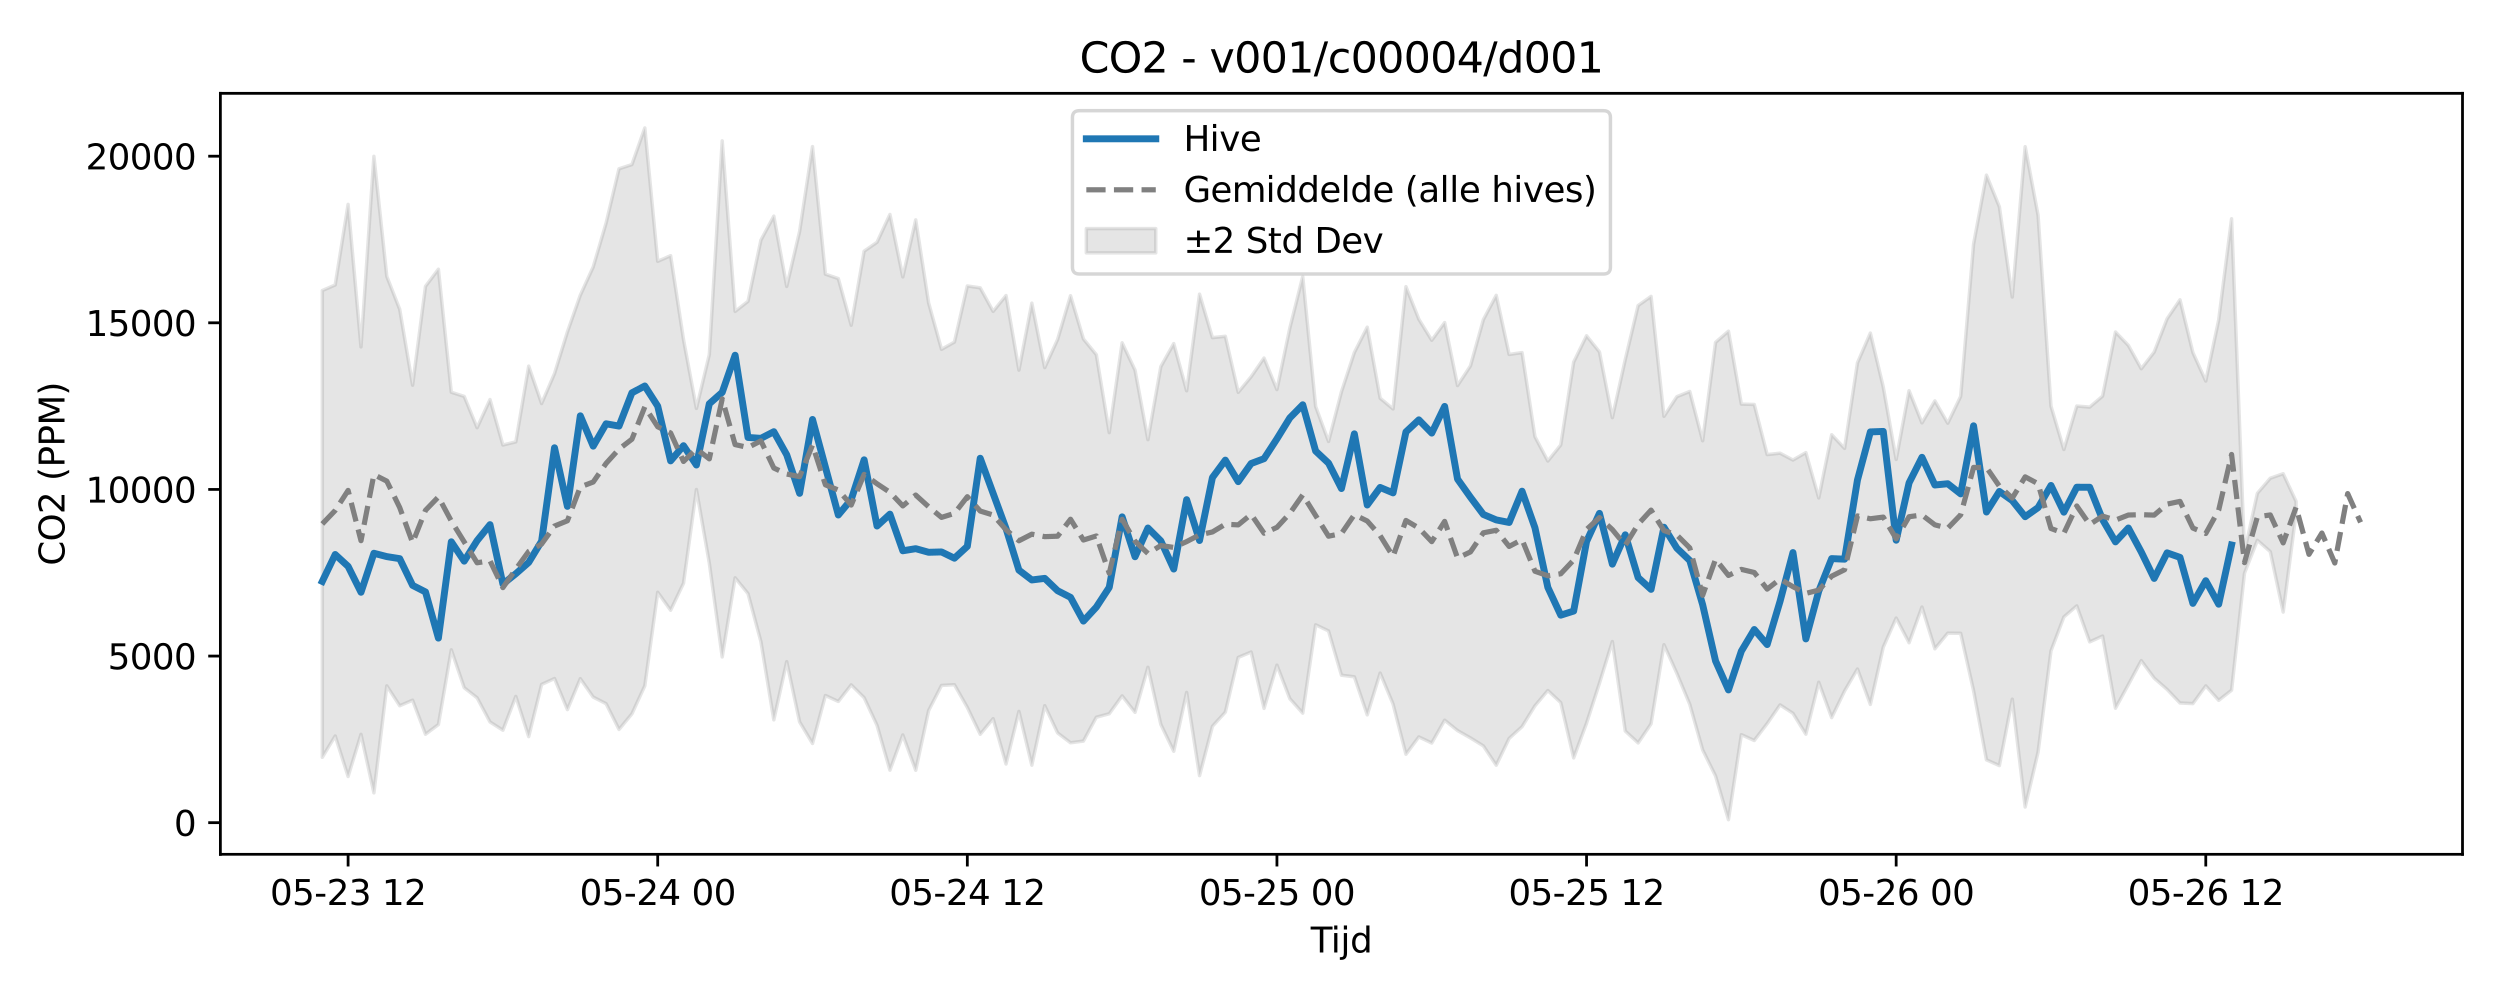 <?xml version="1.0" encoding="utf-8" standalone="no"?>
<!DOCTYPE svg PUBLIC "-//W3C//DTD SVG 1.1//EN"
  "http://www.w3.org/Graphics/SVG/1.1/DTD/svg11.dtd">
<svg xmlns:xlink="http://www.w3.org/1999/xlink" width="720pt" height="288pt" viewBox="0 0 720 288" xmlns="http://www.w3.org/2000/svg" version="1.1">
 <defs>
  <style type="text/css">*{stroke-linejoin: round; stroke-linecap: butt}</style>
 </defs>
 <g id="figure_1">
  <g id="patch_1">
   <path d="M 0 288 
L 720 288 
L 720 0 
L 0 0 
z
" style="fill: #ffffff"/>
  </g>
  <g id="axes_1">
   <g id="patch_2">
    <path d="M 63.47 246.04 
L 709.2 246.04 
L 709.2 26.88 
L 63.47 26.88 
z
" style="fill: #ffffff"/>
   </g>
   <g id="FillBetweenPolyCollection_1">
    <defs>
     <path id="mf312ebf0cb" d="M 92.821 -204.318 
L 92.821 -69.89 
L 96.537 -76.042 
L 100.252 -64.373 
L 103.967 -76.501 
L 107.683 -59.657 
L 111.398 -90.473 
L 115.114 -84.742 
L 118.829 -86.346 
L 122.544 -76.532 
L 126.26 -79.321 
L 129.975 -100.849 
L 133.69 -89.935 
L 137.406 -87.026 
L 141.121 -80.072 
L 144.836 -77.696 
L 148.552 -87.429 
L 152.267 -75.848 
L 155.983 -90.877 
L 159.698 -92.589 
L 163.413 -83.638 
L 167.129 -92.547 
L 170.844 -87.24 
L 174.559 -85.336 
L 178.275 -77.918 
L 181.99 -82.412 
L 185.705 -90.482 
L 189.421 -117.431 
L 193.136 -112.25 
L 196.852 -120.02 
L 200.567 -147.024 
L 204.282 -125.821 
L 207.998 -98.795 
L 211.713 -121.598 
L 215.428 -117.037 
L 219.144 -103.209 
L 222.859 -80.672 
L 226.574 -97.445 
L 230.29 -80.086 
L 234.005 -73.873 
L 237.721 -87.696 
L 241.436 -85.981 
L 245.151 -90.757 
L 248.867 -87.072 
L 252.582 -79.118 
L 256.297 -66.188 
L 260.013 -76.339 
L 263.728 -66.159 
L 267.443 -83.351 
L 271.159 -90.594 
L 274.874 -90.806 
L 278.589 -84.259 
L 282.305 -76.525 
L 286.02 -81.026 
L 289.736 -67.964 
L 293.451 -83.109 
L 297.166 -67.62 
L 300.882 -84.766 
L 304.597 -76.906 
L 308.312 -74.081 
L 312.028 -74.567 
L 315.743 -81.436 
L 319.458 -82.438 
L 323.174 -87.59 
L 326.889 -82.84 
L 330.605 -95.821 
L 334.32 -79.373 
L 338.035 -71.632 
L 341.751 -88.594 
L 345.466 -64.614 
L 349.181 -78.826 
L 352.897 -82.901 
L 356.612 -98.661 
L 360.327 -100.218 
L 364.043 -83.985 
L 367.758 -96.435 
L 371.474 -86.782 
L 375.189 -82.611 
L 378.904 -108.056 
L 382.62 -106.29 
L 386.335 -93.534 
L 390.05 -93.077 
L 393.766 -82.117 
L 397.481 -94.152 
L 401.196 -85.252 
L 404.912 -70.772 
L 408.627 -75.77 
L 412.343 -74.005 
L 416.058 -80.584 
L 419.773 -77.593 
L 423.489 -75.478 
L 427.204 -73.182 
L 430.919 -67.614 
L 434.635 -75.339 
L 438.35 -78.713 
L 442.065 -84.722 
L 445.781 -89.133 
L 449.496 -85.651 
L 453.212 -69.713 
L 456.927 -79.729 
L 460.642 -91.239 
L 464.358 -103.239 
L 468.073 -77.458 
L 471.788 -74.034 
L 475.504 -79.531 
L 479.219 -102.323 
L 482.934 -94.085 
L 486.65 -85.161 
L 490.365 -72.027 
L 494.081 -64.51 
L 497.796 -51.922 
L 501.511 -76.417 
L 505.227 -74.733 
L 508.942 -79.592 
L 512.657 -84.991 
L 516.373 -82.556 
L 520.088 -76.548 
L 523.803 -91.505 
L 527.519 -81.324 
L 531.234 -88.973 
L 534.949 -95.33 
L 538.665 -85.125 
L 542.38 -101.605 
L 546.096 -109.998 
L 549.811 -102.885 
L 553.526 -113.173 
L 557.242 -101.148 
L 560.957 -105.651 
L 564.672 -105.608 
L 568.388 -89.081 
L 572.103 -69.163 
L 575.818 -67.503 
L 579.534 -86.644 
L 583.249 -55.57 
L 586.965 -71.392 
L 590.68 -100.527 
L 594.395 -110.307 
L 598.111 -113.505 
L 601.826 -103.131 
L 605.541 -104.815 
L 609.257 -84.032 
L 612.972 -90.827 
L 616.687 -97.745 
L 620.403 -92.701 
L 624.118 -89.447 
L 627.834 -85.543 
L 631.549 -85.359 
L 635.264 -90.466 
L 638.98 -86.299 
L 642.695 -89.218 
L 646.41 -122.912 
L 650.126 -132.393 
L 653.841 -129.13 
L 657.556 -111.725 
L 661.272 -140.245 
L 661.272 -143.597 
L 661.272 -143.597 
L 657.556 -151.574 
L 653.841 -150.267 
L 650.126 -145.929 
L 646.41 -129.02 
L 642.695 -225.002 
L 638.98 -195.849 
L 635.264 -178.256 
L 631.549 -186.484 
L 627.834 -201.662 
L 624.118 -196.18 
L 620.403 -186.598 
L 616.687 -181.804 
L 612.972 -188.521 
L 609.257 -192.388 
L 605.541 -173.911 
L 601.826 -170.753 
L 598.111 -171.055 
L 594.395 -158.538 
L 590.68 -171.062 
L 586.965 -225.987 
L 583.249 -245.761 
L 579.534 -202.451 
L 575.818 -228.451 
L 572.103 -237.565 
L 568.388 -217.679 
L 564.672 -173.844 
L 560.957 -166.111 
L 557.242 -172.547 
L 553.526 -166.207 
L 549.811 -175.484 
L 546.096 -155.679 
L 542.38 -176.548 
L 538.665 -192.07 
L 534.949 -183.498 
L 531.234 -158.866 
L 527.519 -162.808 
L 523.803 -144.596 
L 520.088 -157.655 
L 516.373 -155.511 
L 512.657 -157.482 
L 508.942 -157.079 
L 505.227 -171.518 
L 501.511 -171.62 
L 497.796 -192.622 
L 494.081 -189.4 
L 490.365 -161.06 
L 486.65 -175.26 
L 482.934 -173.754 
L 479.219 -168.086 
L 475.504 -202.642 
L 471.788 -200.001 
L 468.073 -184.437 
L 464.358 -167.715 
L 460.642 -186.642 
L 456.927 -191.296 
L 453.212 -183.701 
L 449.496 -159.849 
L 445.781 -155.225 
L 442.065 -162.24 
L 438.35 -186.461 
L 434.635 -185.912 
L 430.919 -202.949 
L 427.204 -195.923 
L 423.489 -182.619 
L 419.773 -176.964 
L 416.058 -195.097 
L 412.343 -190.007 
L 408.627 -196.066 
L 404.912 -205.449 
L 401.196 -170.229 
L 397.481 -173.326 
L 393.766 -193.778 
L 390.05 -186.462 
L 386.335 -175.15 
L 382.62 -160.853 
L 378.904 -170.952 
L 375.189 -208.352 
L 371.474 -193.526 
L 367.758 -175.803 
L 364.043 -184.883 
L 360.327 -179.51 
L 356.612 -175.006 
L 352.897 -191.148 
L 349.181 -190.761 
L 345.466 -203.283 
L 341.751 -175.446 
L 338.035 -189.049 
L 334.32 -182.414 
L 330.605 -161.366 
L 326.889 -181.404 
L 323.174 -189.279 
L 319.458 -163.396 
L 315.743 -185.848 
L 312.028 -190.381 
L 308.312 -202.838 
L 304.597 -190.242 
L 300.882 -182.123 
L 297.166 -200.7 
L 293.451 -181.401 
L 289.736 -202.89 
L 286.02 -198.323 
L 282.305 -205.109 
L 278.589 -205.641 
L 274.874 -189.485 
L 271.159 -187.39 
L 267.443 -200.753 
L 263.728 -224.683 
L 260.013 -208.248 
L 256.297 -226.24 
L 252.582 -218.23 
L 248.867 -215.66 
L 245.151 -194.335 
L 241.436 -207.772 
L 237.721 -209.036 
L 234.005 -245.778 
L 230.29 -221.371 
L 226.574 -205.503 
L 222.859 -225.753 
L 219.144 -218.851 
L 215.428 -201.218 
L 211.713 -198.311 
L 207.998 -247.429 
L 204.282 -185.879 
L 200.567 -170.373 
L 196.852 -190.18 
L 193.136 -214.366 
L 189.421 -212.741 
L 185.705 -251.158 
L 181.99 -240.605 
L 178.275 -239.387 
L 174.559 -223.767 
L 170.844 -211.12 
L 167.129 -202.992 
L 163.413 -192.398 
L 159.698 -180.41 
L 155.983 -171.786 
L 152.267 -182.557 
L 148.552 -160.742 
L 144.836 -159.839 
L 141.121 -172.931 
L 137.406 -164.815 
L 133.69 -173.835 
L 129.975 -175.037 
L 126.26 -210.468 
L 122.544 -205.534 
L 118.829 -177.049 
L 115.114 -198.919 
L 111.398 -208.406 
L 107.683 -242.985 
L 103.967 -188.082 
L 100.252 -229.139 
L 96.537 -205.933 
L 92.821 -204.318 
z
" style="stroke: #808080; stroke-opacity: 0.2"/>
    </defs>
    <g clip-path="url(#p3249bff786)">
     <use xlink:href="#mf312ebf0cb" x="0" y="288" style="fill: #808080; fill-opacity: 0.2; stroke: #808080; stroke-opacity: 0.2"/>
    </g>
   </g>
   <g id="matplotlib.axis_1">
    <g id="xtick_1">
     <g id="line2d_1">
      <defs>
       <path id="m96779fffcd" d="M 0 0 
L 0 3.5 
" style="stroke: #000000; stroke-width: 0.8"/>
      </defs>
      <g>
       <use xlink:href="#m96779fffcd" x="100.252" y="246.04" style="stroke: #000000; stroke-width: 0.8"/>
      </g>
     </g>
     <g id="text_1">
      <!-- 05-23 12 -->
      <g transform="translate(77.772 260.638) scale(0.1 -0.1)">
       <defs>
        <path id="DejaVuSans-30" d="M 2034 4250 
Q 1547 4250 1301 3770 
Q 1056 3291 1056 2328 
Q 1056 1369 1301 889 
Q 1547 409 2034 409 
Q 2525 409 2770 889 
Q 3016 1369 3016 2328 
Q 3016 3291 2770 3770 
Q 2525 4250 2034 4250 
z
M 2034 4750 
Q 2819 4750 3233 4129 
Q 3647 3509 3647 2328 
Q 3647 1150 3233 529 
Q 2819 -91 2034 -91 
Q 1250 -91 836 529 
Q 422 1150 422 2328 
Q 422 3509 836 4129 
Q 1250 4750 2034 4750 
z
" transform="scale(0.016)"/>
        <path id="DejaVuSans-35" d="M 691 4666 
L 3169 4666 
L 3169 4134 
L 1269 4134 
L 1269 2991 
Q 1406 3038 1543 3061 
Q 1681 3084 1819 3084 
Q 2600 3084 3056 2656 
Q 3513 2228 3513 1497 
Q 3513 744 3044 326 
Q 2575 -91 1722 -91 
Q 1428 -91 1123 -41 
Q 819 9 494 109 
L 494 744 
Q 775 591 1075 516 
Q 1375 441 1709 441 
Q 2250 441 2565 725 
Q 2881 1009 2881 1497 
Q 2881 1984 2565 2268 
Q 2250 2553 1709 2553 
Q 1456 2553 1204 2497 
Q 953 2441 691 2322 
L 691 4666 
z
" transform="scale(0.016)"/>
        <path id="DejaVuSans-2d" d="M 313 2009 
L 1997 2009 
L 1997 1497 
L 313 1497 
L 313 2009 
z
" transform="scale(0.016)"/>
        <path id="DejaVuSans-32" d="M 1228 531 
L 3431 531 
L 3431 0 
L 469 0 
L 469 531 
Q 828 903 1448 1529 
Q 2069 2156 2228 2338 
Q 2531 2678 2651 2914 
Q 2772 3150 2772 3378 
Q 2772 3750 2511 3984 
Q 2250 4219 1831 4219 
Q 1534 4219 1204 4116 
Q 875 4013 500 3803 
L 500 4441 
Q 881 4594 1212 4672 
Q 1544 4750 1819 4750 
Q 2544 4750 2975 4387 
Q 3406 4025 3406 3419 
Q 3406 3131 3298 2873 
Q 3191 2616 2906 2266 
Q 2828 2175 2409 1742 
Q 1991 1309 1228 531 
z
" transform="scale(0.016)"/>
        <path id="DejaVuSans-33" d="M 2597 2516 
Q 3050 2419 3304 2112 
Q 3559 1806 3559 1356 
Q 3559 666 3084 287 
Q 2609 -91 1734 -91 
Q 1441 -91 1130 -33 
Q 819 25 488 141 
L 488 750 
Q 750 597 1062 519 
Q 1375 441 1716 441 
Q 2309 441 2620 675 
Q 2931 909 2931 1356 
Q 2931 1769 2642 2001 
Q 2353 2234 1838 2234 
L 1294 2234 
L 1294 2753 
L 1863 2753 
Q 2328 2753 2575 2939 
Q 2822 3125 2822 3475 
Q 2822 3834 2567 4026 
Q 2313 4219 1838 4219 
Q 1578 4219 1281 4162 
Q 984 4106 628 3988 
L 628 4550 
Q 988 4650 1302 4700 
Q 1616 4750 1894 4750 
Q 2613 4750 3031 4423 
Q 3450 4097 3450 3541 
Q 3450 3153 3228 2886 
Q 3006 2619 2597 2516 
z
" transform="scale(0.016)"/>
        <path id="DejaVuSans-20" transform="scale(0.016)"/>
        <path id="DejaVuSans-31" d="M 794 531 
L 1825 531 
L 1825 4091 
L 703 3866 
L 703 4441 
L 1819 4666 
L 2450 4666 
L 2450 531 
L 3481 531 
L 3481 0 
L 794 0 
L 794 531 
z
" transform="scale(0.016)"/>
       </defs>
       <use xlink:href="#DejaVuSans-30"/>
       <use xlink:href="#DejaVuSans-35" transform="translate(63.623 0)"/>
       <use xlink:href="#DejaVuSans-2d" transform="translate(127.246 0)"/>
       <use xlink:href="#DejaVuSans-32" transform="translate(163.33 0)"/>
       <use xlink:href="#DejaVuSans-33" transform="translate(226.953 0)"/>
       <use xlink:href="#DejaVuSans-20" transform="translate(290.576 0)"/>
       <use xlink:href="#DejaVuSans-31" transform="translate(322.363 0)"/>
       <use xlink:href="#DejaVuSans-32" transform="translate(385.986 0)"/>
      </g>
     </g>
    </g>
    <g id="xtick_2">
     <g id="line2d_2">
      <g>
       <use xlink:href="#m96779fffcd" x="189.421" y="246.04" style="stroke: #000000; stroke-width: 0.8"/>
      </g>
     </g>
     <g id="text_2">
      <!-- 05-24 00 -->
      <g transform="translate(166.94 260.638) scale(0.1 -0.1)">
       <defs>
        <path id="DejaVuSans-34" d="M 2419 4116 
L 825 1625 
L 2419 1625 
L 2419 4116 
z
M 2253 4666 
L 3047 4666 
L 3047 1625 
L 3713 1625 
L 3713 1100 
L 3047 1100 
L 3047 0 
L 2419 0 
L 2419 1100 
L 313 1100 
L 313 1709 
L 2253 4666 
z
" transform="scale(0.016)"/>
       </defs>
       <use xlink:href="#DejaVuSans-30"/>
       <use xlink:href="#DejaVuSans-35" transform="translate(63.623 0)"/>
       <use xlink:href="#DejaVuSans-2d" transform="translate(127.246 0)"/>
       <use xlink:href="#DejaVuSans-32" transform="translate(163.33 0)"/>
       <use xlink:href="#DejaVuSans-34" transform="translate(226.953 0)"/>
       <use xlink:href="#DejaVuSans-20" transform="translate(290.576 0)"/>
       <use xlink:href="#DejaVuSans-30" transform="translate(322.363 0)"/>
       <use xlink:href="#DejaVuSans-30" transform="translate(385.986 0)"/>
      </g>
     </g>
    </g>
    <g id="xtick_3">
     <g id="line2d_3">
      <g>
       <use xlink:href="#m96779fffcd" x="278.589" y="246.04" style="stroke: #000000; stroke-width: 0.8"/>
      </g>
     </g>
     <g id="text_3">
      <!-- 05-24 12 -->
      <g transform="translate(256.109 260.638) scale(0.1 -0.1)">
       <use xlink:href="#DejaVuSans-30"/>
       <use xlink:href="#DejaVuSans-35" transform="translate(63.623 0)"/>
       <use xlink:href="#DejaVuSans-2d" transform="translate(127.246 0)"/>
       <use xlink:href="#DejaVuSans-32" transform="translate(163.33 0)"/>
       <use xlink:href="#DejaVuSans-34" transform="translate(226.953 0)"/>
       <use xlink:href="#DejaVuSans-20" transform="translate(290.576 0)"/>
       <use xlink:href="#DejaVuSans-31" transform="translate(322.363 0)"/>
       <use xlink:href="#DejaVuSans-32" transform="translate(385.986 0)"/>
      </g>
     </g>
    </g>
    <g id="xtick_4">
     <g id="line2d_4">
      <g>
       <use xlink:href="#m96779fffcd" x="367.758" y="246.04" style="stroke: #000000; stroke-width: 0.8"/>
      </g>
     </g>
     <g id="text_4">
      <!-- 05-25 00 -->
      <g transform="translate(345.278 260.638) scale(0.1 -0.1)">
       <use xlink:href="#DejaVuSans-30"/>
       <use xlink:href="#DejaVuSans-35" transform="translate(63.623 0)"/>
       <use xlink:href="#DejaVuSans-2d" transform="translate(127.246 0)"/>
       <use xlink:href="#DejaVuSans-32" transform="translate(163.33 0)"/>
       <use xlink:href="#DejaVuSans-35" transform="translate(226.953 0)"/>
       <use xlink:href="#DejaVuSans-20" transform="translate(290.576 0)"/>
       <use xlink:href="#DejaVuSans-30" transform="translate(322.363 0)"/>
       <use xlink:href="#DejaVuSans-30" transform="translate(385.986 0)"/>
      </g>
     </g>
    </g>
    <g id="xtick_5">
     <g id="line2d_5">
      <g>
       <use xlink:href="#m96779fffcd" x="456.927" y="246.04" style="stroke: #000000; stroke-width: 0.8"/>
      </g>
     </g>
     <g id="text_5">
      <!-- 05-25 12 -->
      <g transform="translate(434.446 260.638) scale(0.1 -0.1)">
       <use xlink:href="#DejaVuSans-30"/>
       <use xlink:href="#DejaVuSans-35" transform="translate(63.623 0)"/>
       <use xlink:href="#DejaVuSans-2d" transform="translate(127.246 0)"/>
       <use xlink:href="#DejaVuSans-32" transform="translate(163.33 0)"/>
       <use xlink:href="#DejaVuSans-35" transform="translate(226.953 0)"/>
       <use xlink:href="#DejaVuSans-20" transform="translate(290.576 0)"/>
       <use xlink:href="#DejaVuSans-31" transform="translate(322.363 0)"/>
       <use xlink:href="#DejaVuSans-32" transform="translate(385.986 0)"/>
      </g>
     </g>
    </g>
    <g id="xtick_6">
     <g id="line2d_6">
      <g>
       <use xlink:href="#m96779fffcd" x="546.096" y="246.04" style="stroke: #000000; stroke-width: 0.8"/>
      </g>
     </g>
     <g id="text_6">
      <!-- 05-26 00 -->
      <g transform="translate(523.615 260.638) scale(0.1 -0.1)">
       <defs>
        <path id="DejaVuSans-36" d="M 2113 2584 
Q 1688 2584 1439 2293 
Q 1191 2003 1191 1497 
Q 1191 994 1439 701 
Q 1688 409 2113 409 
Q 2538 409 2786 701 
Q 3034 994 3034 1497 
Q 3034 2003 2786 2293 
Q 2538 2584 2113 2584 
z
M 3366 4563 
L 3366 3988 
Q 3128 4100 2886 4159 
Q 2644 4219 2406 4219 
Q 1781 4219 1451 3797 
Q 1122 3375 1075 2522 
Q 1259 2794 1537 2939 
Q 1816 3084 2150 3084 
Q 2853 3084 3261 2657 
Q 3669 2231 3669 1497 
Q 3669 778 3244 343 
Q 2819 -91 2113 -91 
Q 1303 -91 875 529 
Q 447 1150 447 2328 
Q 447 3434 972 4092 
Q 1497 4750 2381 4750 
Q 2619 4750 2861 4703 
Q 3103 4656 3366 4563 
z
" transform="scale(0.016)"/>
       </defs>
       <use xlink:href="#DejaVuSans-30"/>
       <use xlink:href="#DejaVuSans-35" transform="translate(63.623 0)"/>
       <use xlink:href="#DejaVuSans-2d" transform="translate(127.246 0)"/>
       <use xlink:href="#DejaVuSans-32" transform="translate(163.33 0)"/>
       <use xlink:href="#DejaVuSans-36" transform="translate(226.953 0)"/>
       <use xlink:href="#DejaVuSans-20" transform="translate(290.576 0)"/>
       <use xlink:href="#DejaVuSans-30" transform="translate(322.363 0)"/>
       <use xlink:href="#DejaVuSans-30" transform="translate(385.986 0)"/>
      </g>
     </g>
    </g>
    <g id="xtick_7">
     <g id="line2d_7">
      <g>
       <use xlink:href="#m96779fffcd" x="635.264" y="246.04" style="stroke: #000000; stroke-width: 0.8"/>
      </g>
     </g>
     <g id="text_7">
      <!-- 05-26 12 -->
      <g transform="translate(612.784 260.638) scale(0.1 -0.1)">
       <use xlink:href="#DejaVuSans-30"/>
       <use xlink:href="#DejaVuSans-35" transform="translate(63.623 0)"/>
       <use xlink:href="#DejaVuSans-2d" transform="translate(127.246 0)"/>
       <use xlink:href="#DejaVuSans-32" transform="translate(163.33 0)"/>
       <use xlink:href="#DejaVuSans-36" transform="translate(226.953 0)"/>
       <use xlink:href="#DejaVuSans-20" transform="translate(290.576 0)"/>
       <use xlink:href="#DejaVuSans-31" transform="translate(322.363 0)"/>
       <use xlink:href="#DejaVuSans-32" transform="translate(385.986 0)"/>
      </g>
     </g>
    </g>
    <g id="text_8">
     <!-- Tijd -->
     <g transform="translate(377.485 274.317) scale(0.1 -0.1)">
      <defs>
       <path id="DejaVuSans-54" d="M -19 4666 
L 3928 4666 
L 3928 4134 
L 2272 4134 
L 2272 0 
L 1638 0 
L 1638 4134 
L -19 4134 
L -19 4666 
z
" transform="scale(0.016)"/>
       <path id="DejaVuSans-69" d="M 603 3500 
L 1178 3500 
L 1178 0 
L 603 0 
L 603 3500 
z
M 603 4863 
L 1178 4863 
L 1178 4134 
L 603 4134 
L 603 4863 
z
" transform="scale(0.016)"/>
       <path id="DejaVuSans-6a" d="M 603 3500 
L 1178 3500 
L 1178 -63 
Q 1178 -731 923 -1031 
Q 669 -1331 103 -1331 
L -116 -1331 
L -116 -844 
L 38 -844 
Q 366 -844 484 -692 
Q 603 -541 603 -63 
L 603 3500 
z
M 603 4863 
L 1178 4863 
L 1178 4134 
L 603 4134 
L 603 4863 
z
" transform="scale(0.016)"/>
       <path id="DejaVuSans-64" d="M 2906 2969 
L 2906 4863 
L 3481 4863 
L 3481 0 
L 2906 0 
L 2906 525 
Q 2725 213 2448 61 
Q 2172 -91 1784 -91 
Q 1150 -91 751 415 
Q 353 922 353 1747 
Q 353 2572 751 3078 
Q 1150 3584 1784 3584 
Q 2172 3584 2448 3432 
Q 2725 3281 2906 2969 
z
M 947 1747 
Q 947 1113 1208 752 
Q 1469 391 1925 391 
Q 2381 391 2643 752 
Q 2906 1113 2906 1747 
Q 2906 2381 2643 2742 
Q 2381 3103 1925 3103 
Q 1469 3103 1208 2742 
Q 947 2381 947 1747 
z
" transform="scale(0.016)"/>
      </defs>
      <use xlink:href="#DejaVuSans-54"/>
      <use xlink:href="#DejaVuSans-69" transform="translate(57.959 0)"/>
      <use xlink:href="#DejaVuSans-6a" transform="translate(85.742 0)"/>
      <use xlink:href="#DejaVuSans-64" transform="translate(113.525 0)"/>
     </g>
    </g>
   </g>
   <g id="matplotlib.axis_2">
    <g id="ytick_1">
     <g id="line2d_8">
      <defs>
       <path id="m299517835b" d="M 0 0 
L -3.5 0 
" style="stroke: #000000; stroke-width: 0.8"/>
      </defs>
      <g>
       <use xlink:href="#m299517835b" x="63.47" y="236.93" style="stroke: #000000; stroke-width: 0.8"/>
      </g>
     </g>
     <g id="text_9">
      <!-- 0 -->
      <g transform="translate(50.108 240.729) scale(0.1 -0.1)">
       <use xlink:href="#DejaVuSans-30"/>
      </g>
     </g>
    </g>
    <g id="ytick_2">
     <g id="line2d_9">
      <g>
       <use xlink:href="#m299517835b" x="63.47" y="188.943" style="stroke: #000000; stroke-width: 0.8"/>
      </g>
     </g>
     <g id="text_10">
      <!-- 5000 -->
      <g transform="translate(31.02 192.742) scale(0.1 -0.1)">
       <use xlink:href="#DejaVuSans-35"/>
       <use xlink:href="#DejaVuSans-30" transform="translate(63.623 0)"/>
       <use xlink:href="#DejaVuSans-30" transform="translate(127.246 0)"/>
       <use xlink:href="#DejaVuSans-30" transform="translate(190.869 0)"/>
      </g>
     </g>
    </g>
    <g id="ytick_3">
     <g id="line2d_10">
      <g>
       <use xlink:href="#m299517835b" x="63.47" y="140.956" style="stroke: #000000; stroke-width: 0.8"/>
      </g>
     </g>
     <g id="text_11">
      <!-- 10000 -->
      <g transform="translate(24.657 144.756) scale(0.1 -0.1)">
       <use xlink:href="#DejaVuSans-31"/>
       <use xlink:href="#DejaVuSans-30" transform="translate(63.623 0)"/>
       <use xlink:href="#DejaVuSans-30" transform="translate(127.246 0)"/>
       <use xlink:href="#DejaVuSans-30" transform="translate(190.869 0)"/>
       <use xlink:href="#DejaVuSans-30" transform="translate(254.492 0)"/>
      </g>
     </g>
    </g>
    <g id="ytick_4">
     <g id="line2d_11">
      <g>
       <use xlink:href="#m299517835b" x="63.47" y="92.969" style="stroke: #000000; stroke-width: 0.8"/>
      </g>
     </g>
     <g id="text_12">
      <!-- 15000 -->
      <g transform="translate(24.657 96.769) scale(0.1 -0.1)">
       <use xlink:href="#DejaVuSans-31"/>
       <use xlink:href="#DejaVuSans-35" transform="translate(63.623 0)"/>
       <use xlink:href="#DejaVuSans-30" transform="translate(127.246 0)"/>
       <use xlink:href="#DejaVuSans-30" transform="translate(190.869 0)"/>
       <use xlink:href="#DejaVuSans-30" transform="translate(254.492 0)"/>
      </g>
     </g>
    </g>
    <g id="ytick_5">
     <g id="line2d_12">
      <g>
       <use xlink:href="#m299517835b" x="63.47" y="44.982" style="stroke: #000000; stroke-width: 0.8"/>
      </g>
     </g>
     <g id="text_13">
      <!-- 20000 -->
      <g transform="translate(24.657 48.782) scale(0.1 -0.1)">
       <use xlink:href="#DejaVuSans-32"/>
       <use xlink:href="#DejaVuSans-30" transform="translate(63.623 0)"/>
       <use xlink:href="#DejaVuSans-30" transform="translate(127.246 0)"/>
       <use xlink:href="#DejaVuSans-30" transform="translate(190.869 0)"/>
       <use xlink:href="#DejaVuSans-30" transform="translate(254.492 0)"/>
      </g>
     </g>
    </g>
    <g id="text_14">
     <!-- CO2 (PPM) -->
     <g transform="translate(18.578 162.903) rotate(-90) scale(0.1 -0.1)">
      <defs>
       <path id="DejaVuSans-43" d="M 4122 4306 
L 4122 3641 
Q 3803 3938 3442 4084 
Q 3081 4231 2675 4231 
Q 1875 4231 1450 3742 
Q 1025 3253 1025 2328 
Q 1025 1406 1450 917 
Q 1875 428 2675 428 
Q 3081 428 3442 575 
Q 3803 722 4122 1019 
L 4122 359 
Q 3791 134 3420 21 
Q 3050 -91 2638 -91 
Q 1578 -91 968 557 
Q 359 1206 359 2328 
Q 359 3453 968 4101 
Q 1578 4750 2638 4750 
Q 3056 4750 3426 4639 
Q 3797 4528 4122 4306 
z
" transform="scale(0.016)"/>
       <path id="DejaVuSans-4f" d="M 2522 4238 
Q 1834 4238 1429 3725 
Q 1025 3213 1025 2328 
Q 1025 1447 1429 934 
Q 1834 422 2522 422 
Q 3209 422 3611 934 
Q 4013 1447 4013 2328 
Q 4013 3213 3611 3725 
Q 3209 4238 2522 4238 
z
M 2522 4750 
Q 3503 4750 4090 4092 
Q 4678 3434 4678 2328 
Q 4678 1225 4090 567 
Q 3503 -91 2522 -91 
Q 1538 -91 948 565 
Q 359 1222 359 2328 
Q 359 3434 948 4092 
Q 1538 4750 2522 4750 
z
" transform="scale(0.016)"/>
       <path id="DejaVuSans-28" d="M 1984 4856 
Q 1566 4138 1362 3434 
Q 1159 2731 1159 2009 
Q 1159 1288 1364 580 
Q 1569 -128 1984 -844 
L 1484 -844 
Q 1016 -109 783 600 
Q 550 1309 550 2009 
Q 550 2706 781 3412 
Q 1013 4119 1484 4856 
L 1984 4856 
z
" transform="scale(0.016)"/>
       <path id="DejaVuSans-50" d="M 1259 4147 
L 1259 2394 
L 2053 2394 
Q 2494 2394 2734 2622 
Q 2975 2850 2975 3272 
Q 2975 3691 2734 3919 
Q 2494 4147 2053 4147 
L 1259 4147 
z
M 628 4666 
L 2053 4666 
Q 2838 4666 3239 4311 
Q 3641 3956 3641 3272 
Q 3641 2581 3239 2228 
Q 2838 1875 2053 1875 
L 1259 1875 
L 1259 0 
L 628 0 
L 628 4666 
z
" transform="scale(0.016)"/>
       <path id="DejaVuSans-4d" d="M 628 4666 
L 1569 4666 
L 2759 1491 
L 3956 4666 
L 4897 4666 
L 4897 0 
L 4281 0 
L 4281 4097 
L 3078 897 
L 2444 897 
L 1241 4097 
L 1241 0 
L 628 0 
L 628 4666 
z
" transform="scale(0.016)"/>
       <path id="DejaVuSans-29" d="M 513 4856 
L 1013 4856 
Q 1481 4119 1714 3412 
Q 1947 2706 1947 2009 
Q 1947 1309 1714 600 
Q 1481 -109 1013 -844 
L 513 -844 
Q 928 -128 1133 580 
Q 1338 1288 1338 2009 
Q 1338 2731 1133 3434 
Q 928 4138 513 4856 
z
" transform="scale(0.016)"/>
      </defs>
      <use xlink:href="#DejaVuSans-43"/>
      <use xlink:href="#DejaVuSans-4f" transform="translate(69.824 0)"/>
      <use xlink:href="#DejaVuSans-32" transform="translate(148.535 0)"/>
      <use xlink:href="#DejaVuSans-20" transform="translate(212.158 0)"/>
      <use xlink:href="#DejaVuSans-28" transform="translate(243.945 0)"/>
      <use xlink:href="#DejaVuSans-50" transform="translate(282.959 0)"/>
      <use xlink:href="#DejaVuSans-50" transform="translate(343.262 0)"/>
      <use xlink:href="#DejaVuSans-4d" transform="translate(403.564 0)"/>
      <use xlink:href="#DejaVuSans-29" transform="translate(489.844 0)"/>
     </g>
    </g>
   </g>
   <g id="line2d_13">
    <path d="M 92.821 167.445 
L 96.537 159.697 
L 100.252 163.11 
L 103.967 170.567 
L 107.683 159.342 
L 111.398 160.301 
L 115.114 160.893 
L 118.829 168.584 
L 122.544 170.485 
L 126.26 183.77 
L 129.975 156.04 
L 133.69 161.607 
L 137.406 155.701 
L 141.121 151.101 
L 144.836 168.206 
L 148.552 165.235 
L 152.267 161.975 
L 155.983 155.851 
L 159.698 128.963 
L 163.413 145.832 
L 167.129 119.759 
L 170.844 128.489 
L 174.559 122.053 
L 178.275 122.712 
L 181.99 113.137 
L 185.705 111.166 
L 189.421 116.963 
L 193.136 132.728 
L 196.852 128.365 
L 200.567 133.921 
L 204.282 116.278 
L 207.998 112.996 
L 211.713 102.314 
L 215.428 125.984 
L 219.144 126.244 
L 222.859 124.33 
L 226.574 130.985 
L 230.29 142.079 
L 234.005 120.811 
L 241.436 148.317 
L 245.151 143.864 
L 248.867 132.434 
L 252.582 151.491 
L 256.297 148.078 
L 260.013 158.625 
L 263.728 158.017 
L 267.443 159.057 
L 271.159 158.958 
L 274.874 160.765 
L 278.589 157.349 
L 282.305 131.98 
L 289.736 152.217 
L 293.451 164.201 
L 297.166 167.029 
L 300.882 166.572 
L 304.597 170.132 
L 308.312 172.039 
L 312.028 178.872 
L 315.743 174.851 
L 319.458 169.173 
L 323.174 148.861 
L 326.889 160.34 
L 330.605 152.07 
L 334.32 155.775 
L 338.035 163.881 
L 341.751 143.909 
L 345.466 155.663 
L 349.181 137.536 
L 352.897 132.523 
L 356.612 138.711 
L 360.327 133.493 
L 364.043 132.095 
L 367.758 126.384 
L 371.474 120.351 
L 375.189 116.579 
L 378.904 129.9 
L 382.62 133.381 
L 386.335 140.697 
L 390.05 124.948 
L 393.766 145.438 
L 397.481 140.387 
L 401.196 141.945 
L 404.912 124.394 
L 408.627 120.917 
L 412.343 124.727 
L 416.058 117.052 
L 419.773 137.978 
L 423.489 143.202 
L 427.204 148.164 
L 430.919 149.735 
L 434.635 150.467 
L 438.35 141.468 
L 442.065 151.987 
L 445.781 169.176 
L 449.496 177.167 
L 453.212 175.987 
L 456.927 155.957 
L 460.642 147.854 
L 464.358 162.477 
L 468.073 154.031 
L 471.788 166.354 
L 475.504 169.732 
L 479.219 151.846 
L 482.934 157.87 
L 486.65 161.424 
L 490.365 174.176 
L 494.081 190.364 
L 497.796 198.694 
L 501.511 187.526 
L 505.227 181.304 
L 508.942 185.629 
L 512.657 173.168 
L 516.373 159.14 
L 520.088 184.001 
L 523.803 170.228 
L 527.519 160.877 
L 531.234 161.044 
L 534.949 138.243 
L 538.665 124.388 
L 542.38 124.25 
L 546.096 155.576 
L 549.811 139.066 
L 553.526 131.711 
L 557.242 139.68 
L 560.957 139.315 
L 564.672 142.236 
L 568.388 122.635 
L 572.103 147.46 
L 575.818 141.539 
L 579.534 144.168 
L 583.249 148.81 
L 586.965 146.187 
L 590.68 139.814 
L 594.395 147.505 
L 598.111 140.323 
L 601.826 140.329 
L 605.541 149.645 
L 609.257 156.056 
L 612.972 152.07 
L 616.687 158.971 
L 620.403 166.584 
L 624.118 159.22 
L 627.834 160.525 
L 631.549 173.77 
L 635.264 167.25 
L 638.98 174.007 
L 642.695 156.96 
L 642.695 156.96 
" clip-path="url(#p3249bff786)" style="fill: none; stroke: #1f77b4; stroke-width: 2; stroke-linecap: square"/>
   </g>
   <g id="line2d_14">
    <path d="M 92.821 150.896 
L 96.537 147.013 
L 100.252 141.244 
L 103.967 155.708 
L 107.683 136.679 
L 111.398 138.561 
L 115.114 146.17 
L 118.829 156.303 
L 122.544 146.967 
L 126.26 143.106 
L 129.975 150.057 
L 137.406 162.08 
L 141.121 161.499 
L 144.836 169.233 
L 148.552 163.915 
L 152.267 158.798 
L 155.983 156.668 
L 159.698 151.501 
L 163.413 149.982 
L 167.129 140.231 
L 170.844 138.82 
L 174.559 133.448 
L 178.275 129.347 
L 181.99 126.491 
L 185.705 117.18 
L 189.421 122.914 
L 193.136 124.692 
L 196.852 132.9 
L 200.567 129.302 
L 204.282 132.15 
L 207.998 114.888 
L 211.713 128.045 
L 215.428 128.872 
L 219.144 126.97 
L 222.859 134.787 
L 226.574 136.526 
L 230.29 137.271 
L 234.005 128.174 
L 237.721 139.634 
L 241.436 141.124 
L 245.151 145.454 
L 248.867 136.634 
L 252.582 139.326 
L 256.297 141.786 
L 260.013 145.706 
L 263.728 142.579 
L 267.443 145.948 
L 271.159 149.008 
L 274.874 147.854 
L 278.589 143.05 
L 282.305 147.183 
L 286.02 148.325 
L 289.736 152.573 
L 293.451 155.745 
L 297.166 153.84 
L 300.882 154.555 
L 304.597 154.426 
L 308.312 149.54 
L 312.028 155.526 
L 315.743 154.358 
L 319.458 165.083 
L 323.174 149.566 
L 326.889 155.878 
L 330.605 159.407 
L 334.32 157.107 
L 338.035 157.66 
L 341.751 155.98 
L 345.466 154.051 
L 349.181 153.206 
L 352.897 150.975 
L 356.612 151.166 
L 360.327 148.136 
L 364.043 153.566 
L 367.758 151.881 
L 371.474 147.846 
L 375.189 142.519 
L 382.62 154.428 
L 386.335 153.658 
L 390.05 148.23 
L 393.766 150.052 
L 397.481 154.261 
L 401.196 160.259 
L 404.912 149.889 
L 408.627 152.082 
L 412.343 155.994 
L 416.058 150.159 
L 419.773 160.721 
L 423.489 158.951 
L 427.204 153.447 
L 430.919 152.719 
L 434.635 157.374 
L 438.35 155.413 
L 442.065 164.519 
L 445.781 165.821 
L 449.496 165.25 
L 453.212 161.293 
L 456.927 152.488 
L 460.642 149.06 
L 464.358 152.523 
L 468.073 157.053 
L 471.788 150.983 
L 475.504 146.913 
L 479.219 152.796 
L 482.934 154.08 
L 486.65 157.79 
L 490.365 171.457 
L 494.081 161.045 
L 497.796 165.728 
L 501.511 163.981 
L 505.227 164.874 
L 508.942 169.665 
L 512.657 166.764 
L 516.373 168.966 
L 520.088 170.899 
L 523.803 169.949 
L 527.519 165.934 
L 531.234 164.08 
L 534.949 148.586 
L 538.665 149.403 
L 542.38 148.923 
L 546.096 155.161 
L 549.811 148.815 
L 553.526 148.31 
L 557.242 151.153 
L 560.957 152.119 
L 564.672 148.274 
L 568.388 134.62 
L 572.103 134.636 
L 575.818 140.023 
L 579.534 143.452 
L 583.249 137.335 
L 586.965 139.31 
L 590.68 152.205 
L 594.395 153.577 
L 598.111 145.72 
L 601.826 151.058 
L 605.541 148.637 
L 609.257 149.79 
L 612.972 148.326 
L 616.687 148.226 
L 620.403 148.35 
L 624.118 145.187 
L 627.834 144.397 
L 631.549 152.079 
L 635.264 153.639 
L 638.98 146.926 
L 642.695 130.89 
L 646.41 162.034 
L 650.126 148.839 
L 653.841 148.301 
L 657.556 156.35 
L 661.272 146.079 
L 664.987 159.649 
L 668.703 153.519 
L 672.418 162.147 
L 676.133 142.156 
L 679.849 150.439 
L 679.849 150.439 
" clip-path="url(#p3249bff786)" style="fill: none; stroke-dasharray: 5.55,2.4; stroke-dashoffset: 0; stroke: #808080; stroke-width: 1.5"/>
   </g>
   <g id="patch_3">
    <path d="M 63.47 246.04 
L 63.47 26.88 
" style="fill: none; stroke: #000000; stroke-width: 0.8; stroke-linejoin: miter; stroke-linecap: square"/>
   </g>
   <g id="patch_4">
    <path d="M 709.2 246.04 
L 709.2 26.88 
" style="fill: none; stroke: #000000; stroke-width: 0.8; stroke-linejoin: miter; stroke-linecap: square"/>
   </g>
   <g id="patch_5">
    <path d="M 63.47 246.04 
L 709.2 246.04 
" style="fill: none; stroke: #000000; stroke-width: 0.8; stroke-linejoin: miter; stroke-linecap: square"/>
   </g>
   <g id="patch_6">
    <path d="M 63.47 26.88 
L 709.2 26.88 
" style="fill: none; stroke: #000000; stroke-width: 0.8; stroke-linejoin: miter; stroke-linecap: square"/>
   </g>
   <g id="text_15">
    <!-- CO2 - v001/c00004/d001 -->
    <g transform="translate(310.932 20.88) scale(0.12 -0.12)">
     <defs>
      <path id="DejaVuSans-76" d="M 191 3500 
L 800 3500 
L 1894 563 
L 2988 3500 
L 3597 3500 
L 2284 0 
L 1503 0 
L 191 3500 
z
" transform="scale(0.016)"/>
      <path id="DejaVuSans-2f" d="M 1625 4666 
L 2156 4666 
L 531 -594 
L 0 -594 
L 1625 4666 
z
" transform="scale(0.016)"/>
      <path id="DejaVuSans-63" d="M 3122 3366 
L 3122 2828 
Q 2878 2963 2633 3030 
Q 2388 3097 2138 3097 
Q 1578 3097 1268 2742 
Q 959 2388 959 1747 
Q 959 1106 1268 751 
Q 1578 397 2138 397 
Q 2388 397 2633 464 
Q 2878 531 3122 666 
L 3122 134 
Q 2881 22 2623 -34 
Q 2366 -91 2075 -91 
Q 1284 -91 818 406 
Q 353 903 353 1747 
Q 353 2603 823 3093 
Q 1294 3584 2113 3584 
Q 2378 3584 2631 3529 
Q 2884 3475 3122 3366 
z
" transform="scale(0.016)"/>
     </defs>
     <use xlink:href="#DejaVuSans-43"/>
     <use xlink:href="#DejaVuSans-4f" transform="translate(69.824 0)"/>
     <use xlink:href="#DejaVuSans-32" transform="translate(148.535 0)"/>
     <use xlink:href="#DejaVuSans-20" transform="translate(212.158 0)"/>
     <use xlink:href="#DejaVuSans-2d" transform="translate(243.945 0)"/>
     <use xlink:href="#DejaVuSans-20" transform="translate(280.029 0)"/>
     <use xlink:href="#DejaVuSans-76" transform="translate(311.816 0)"/>
     <use xlink:href="#DejaVuSans-30" transform="translate(370.996 0)"/>
     <use xlink:href="#DejaVuSans-30" transform="translate(434.619 0)"/>
     <use xlink:href="#DejaVuSans-31" transform="translate(498.242 0)"/>
     <use xlink:href="#DejaVuSans-2f" transform="translate(561.865 0)"/>
     <use xlink:href="#DejaVuSans-63" transform="translate(595.557 0)"/>
     <use xlink:href="#DejaVuSans-30" transform="translate(650.537 0)"/>
     <use xlink:href="#DejaVuSans-30" transform="translate(714.16 0)"/>
     <use xlink:href="#DejaVuSans-30" transform="translate(777.783 0)"/>
     <use xlink:href="#DejaVuSans-30" transform="translate(841.406 0)"/>
     <use xlink:href="#DejaVuSans-34" transform="translate(905.029 0)"/>
     <use xlink:href="#DejaVuSans-2f" transform="translate(968.652 0)"/>
     <use xlink:href="#DejaVuSans-64" transform="translate(1002.344 0)"/>
     <use xlink:href="#DejaVuSans-30" transform="translate(1065.82 0)"/>
     <use xlink:href="#DejaVuSans-30" transform="translate(1129.443 0)"/>
     <use xlink:href="#DejaVuSans-31" transform="translate(1193.066 0)"/>
    </g>
   </g>
   <g id="legend_1">
    <g id="patch_7">
     <path d="M 310.863 78.914 
L 461.807 78.914 
Q 463.807 78.914 463.807 76.914 
L 463.807 33.88 
Q 463.807 31.88 461.807 31.88 
L 310.863 31.88 
Q 308.863 31.88 308.863 33.88 
L 308.863 76.914 
Q 308.863 78.914 310.863 78.914 
z
" style="fill: #ffffff; opacity: 0.8; stroke: #cccccc; stroke-linejoin: miter"/>
    </g>
    <g id="line2d_15">
     <path d="M 312.863 39.978 
L 322.863 39.978 
L 332.863 39.978 
" style="fill: none; stroke: #1f77b4; stroke-width: 2; stroke-linecap: square"/>
    </g>
    <g id="text_16">
     <!-- Hive -->
     <g transform="translate(340.863 43.478) scale(0.1 -0.1)">
      <defs>
       <path id="DejaVuSans-48" d="M 628 4666 
L 1259 4666 
L 1259 2753 
L 3553 2753 
L 3553 4666 
L 4184 4666 
L 4184 0 
L 3553 0 
L 3553 2222 
L 1259 2222 
L 1259 0 
L 628 0 
L 628 4666 
z
" transform="scale(0.016)"/>
       <path id="DejaVuSans-65" d="M 3597 1894 
L 3597 1613 
L 953 1613 
Q 991 1019 1311 708 
Q 1631 397 2203 397 
Q 2534 397 2845 478 
Q 3156 559 3463 722 
L 3463 178 
Q 3153 47 2828 -22 
Q 2503 -91 2169 -91 
Q 1331 -91 842 396 
Q 353 884 353 1716 
Q 353 2575 817 3079 
Q 1281 3584 2069 3584 
Q 2775 3584 3186 3129 
Q 3597 2675 3597 1894 
z
M 3022 2063 
Q 3016 2534 2758 2815 
Q 2500 3097 2075 3097 
Q 1594 3097 1305 2825 
Q 1016 2553 972 2059 
L 3022 2063 
z
" transform="scale(0.016)"/>
      </defs>
      <use xlink:href="#DejaVuSans-48"/>
      <use xlink:href="#DejaVuSans-69" transform="translate(75.195 0)"/>
      <use xlink:href="#DejaVuSans-76" transform="translate(102.979 0)"/>
      <use xlink:href="#DejaVuSans-65" transform="translate(162.158 0)"/>
     </g>
    </g>
    <g id="line2d_16">
     <path d="M 312.863 54.657 
L 322.863 54.657 
L 332.863 54.657 
" style="fill: none; stroke-dasharray: 5.55,2.4; stroke-dashoffset: 0; stroke: #808080; stroke-width: 1.5"/>
    </g>
    <g id="text_17">
     <!-- Gemiddelde (alle hives) -->
     <g transform="translate(340.863 58.157) scale(0.1 -0.1)">
      <defs>
       <path id="DejaVuSans-47" d="M 3809 666 
L 3809 1919 
L 2778 1919 
L 2778 2438 
L 4434 2438 
L 4434 434 
Q 4069 175 3628 42 
Q 3188 -91 2688 -91 
Q 1594 -91 976 548 
Q 359 1188 359 2328 
Q 359 3472 976 4111 
Q 1594 4750 2688 4750 
Q 3144 4750 3555 4637 
Q 3966 4525 4313 4306 
L 4313 3634 
Q 3963 3931 3569 4081 
Q 3175 4231 2741 4231 
Q 1884 4231 1454 3753 
Q 1025 3275 1025 2328 
Q 1025 1384 1454 906 
Q 1884 428 2741 428 
Q 3075 428 3337 486 
Q 3600 544 3809 666 
z
" transform="scale(0.016)"/>
       <path id="DejaVuSans-6d" d="M 3328 2828 
Q 3544 3216 3844 3400 
Q 4144 3584 4550 3584 
Q 5097 3584 5394 3201 
Q 5691 2819 5691 2113 
L 5691 0 
L 5113 0 
L 5113 2094 
Q 5113 2597 4934 2840 
Q 4756 3084 4391 3084 
Q 3944 3084 3684 2787 
Q 3425 2491 3425 1978 
L 3425 0 
L 2847 0 
L 2847 2094 
Q 2847 2600 2669 2842 
Q 2491 3084 2119 3084 
Q 1678 3084 1418 2786 
Q 1159 2488 1159 1978 
L 1159 0 
L 581 0 
L 581 3500 
L 1159 3500 
L 1159 2956 
Q 1356 3278 1631 3431 
Q 1906 3584 2284 3584 
Q 2666 3584 2933 3390 
Q 3200 3197 3328 2828 
z
" transform="scale(0.016)"/>
       <path id="DejaVuSans-6c" d="M 603 4863 
L 1178 4863 
L 1178 0 
L 603 0 
L 603 4863 
z
" transform="scale(0.016)"/>
       <path id="DejaVuSans-61" d="M 2194 1759 
Q 1497 1759 1228 1600 
Q 959 1441 959 1056 
Q 959 750 1161 570 
Q 1363 391 1709 391 
Q 2188 391 2477 730 
Q 2766 1069 2766 1631 
L 2766 1759 
L 2194 1759 
z
M 3341 1997 
L 3341 0 
L 2766 0 
L 2766 531 
Q 2569 213 2275 61 
Q 1981 -91 1556 -91 
Q 1019 -91 701 211 
Q 384 513 384 1019 
Q 384 1609 779 1909 
Q 1175 2209 1959 2209 
L 2766 2209 
L 2766 2266 
Q 2766 2663 2505 2880 
Q 2244 3097 1772 3097 
Q 1472 3097 1187 3025 
Q 903 2953 641 2809 
L 641 3341 
Q 956 3463 1253 3523 
Q 1550 3584 1831 3584 
Q 2591 3584 2966 3190 
Q 3341 2797 3341 1997 
z
" transform="scale(0.016)"/>
       <path id="DejaVuSans-68" d="M 3513 2113 
L 3513 0 
L 2938 0 
L 2938 2094 
Q 2938 2591 2744 2837 
Q 2550 3084 2163 3084 
Q 1697 3084 1428 2787 
Q 1159 2491 1159 1978 
L 1159 0 
L 581 0 
L 581 4863 
L 1159 4863 
L 1159 2956 
Q 1366 3272 1645 3428 
Q 1925 3584 2291 3584 
Q 2894 3584 3203 3211 
Q 3513 2838 3513 2113 
z
" transform="scale(0.016)"/>
       <path id="DejaVuSans-73" d="M 2834 3397 
L 2834 2853 
Q 2591 2978 2328 3040 
Q 2066 3103 1784 3103 
Q 1356 3103 1142 2972 
Q 928 2841 928 2578 
Q 928 2378 1081 2264 
Q 1234 2150 1697 2047 
L 1894 2003 
Q 2506 1872 2764 1633 
Q 3022 1394 3022 966 
Q 3022 478 2636 193 
Q 2250 -91 1575 -91 
Q 1294 -91 989 -36 
Q 684 19 347 128 
L 347 722 
Q 666 556 975 473 
Q 1284 391 1588 391 
Q 1994 391 2212 530 
Q 2431 669 2431 922 
Q 2431 1156 2273 1281 
Q 2116 1406 1581 1522 
L 1381 1569 
Q 847 1681 609 1914 
Q 372 2147 372 2553 
Q 372 3047 722 3315 
Q 1072 3584 1716 3584 
Q 2034 3584 2315 3537 
Q 2597 3491 2834 3397 
z
" transform="scale(0.016)"/>
      </defs>
      <use xlink:href="#DejaVuSans-47"/>
      <use xlink:href="#DejaVuSans-65" transform="translate(77.49 0)"/>
      <use xlink:href="#DejaVuSans-6d" transform="translate(139.014 0)"/>
      <use xlink:href="#DejaVuSans-69" transform="translate(236.426 0)"/>
      <use xlink:href="#DejaVuSans-64" transform="translate(264.209 0)"/>
      <use xlink:href="#DejaVuSans-64" transform="translate(327.686 0)"/>
      <use xlink:href="#DejaVuSans-65" transform="translate(391.162 0)"/>
      <use xlink:href="#DejaVuSans-6c" transform="translate(452.686 0)"/>
      <use xlink:href="#DejaVuSans-64" transform="translate(480.469 0)"/>
      <use xlink:href="#DejaVuSans-65" transform="translate(543.945 0)"/>
      <use xlink:href="#DejaVuSans-20" transform="translate(605.469 0)"/>
      <use xlink:href="#DejaVuSans-28" transform="translate(637.256 0)"/>
      <use xlink:href="#DejaVuSans-61" transform="translate(676.27 0)"/>
      <use xlink:href="#DejaVuSans-6c" transform="translate(737.549 0)"/>
      <use xlink:href="#DejaVuSans-6c" transform="translate(765.332 0)"/>
      <use xlink:href="#DejaVuSans-65" transform="translate(793.115 0)"/>
      <use xlink:href="#DejaVuSans-20" transform="translate(854.639 0)"/>
      <use xlink:href="#DejaVuSans-68" transform="translate(886.426 0)"/>
      <use xlink:href="#DejaVuSans-69" transform="translate(949.805 0)"/>
      <use xlink:href="#DejaVuSans-76" transform="translate(977.588 0)"/>
      <use xlink:href="#DejaVuSans-65" transform="translate(1036.768 0)"/>
      <use xlink:href="#DejaVuSans-73" transform="translate(1098.291 0)"/>
      <use xlink:href="#DejaVuSans-29" transform="translate(1150.391 0)"/>
     </g>
    </g>
    <g id="patch_8">
     <path d="M 312.863 72.835 
L 332.863 72.835 
L 332.863 65.835 
L 312.863 65.835 
z
" style="fill: #808080; fill-opacity: 0.2; stroke: #808080; stroke-opacity: 0.2; stroke-linejoin: miter"/>
    </g>
    <g id="text_18">
     <!-- ±2 Std Dev -->
     <g transform="translate(340.863 72.835) scale(0.1 -0.1)">
      <defs>
       <path id="DejaVuSans-b1" d="M 2944 4013 
L 2944 2803 
L 4684 2803 
L 4684 2272 
L 2944 2272 
L 2944 1063 
L 2419 1063 
L 2419 2272 
L 678 2272 
L 678 2803 
L 2419 2803 
L 2419 4013 
L 2944 4013 
z
M 678 531 
L 4684 531 
L 4684 0 
L 678 0 
L 678 531 
z
" transform="scale(0.016)"/>
       <path id="DejaVuSans-53" d="M 3425 4513 
L 3425 3897 
Q 3066 4069 2747 4153 
Q 2428 4238 2131 4238 
Q 1616 4238 1336 4038 
Q 1056 3838 1056 3469 
Q 1056 3159 1242 3001 
Q 1428 2844 1947 2747 
L 2328 2669 
Q 3034 2534 3370 2195 
Q 3706 1856 3706 1288 
Q 3706 609 3251 259 
Q 2797 -91 1919 -91 
Q 1588 -91 1214 -16 
Q 841 59 441 206 
L 441 856 
Q 825 641 1194 531 
Q 1563 422 1919 422 
Q 2459 422 2753 634 
Q 3047 847 3047 1241 
Q 3047 1584 2836 1778 
Q 2625 1972 2144 2069 
L 1759 2144 
Q 1053 2284 737 2584 
Q 422 2884 422 3419 
Q 422 4038 858 4394 
Q 1294 4750 2059 4750 
Q 2388 4750 2728 4690 
Q 3069 4631 3425 4513 
z
" transform="scale(0.016)"/>
       <path id="DejaVuSans-74" d="M 1172 4494 
L 1172 3500 
L 2356 3500 
L 2356 3053 
L 1172 3053 
L 1172 1153 
Q 1172 725 1289 603 
Q 1406 481 1766 481 
L 2356 481 
L 2356 0 
L 1766 0 
Q 1100 0 847 248 
Q 594 497 594 1153 
L 594 3053 
L 172 3053 
L 172 3500 
L 594 3500 
L 594 4494 
L 1172 4494 
z
" transform="scale(0.016)"/>
       <path id="DejaVuSans-44" d="M 1259 4147 
L 1259 519 
L 2022 519 
Q 2988 519 3436 956 
Q 3884 1394 3884 2338 
Q 3884 3275 3436 3711 
Q 2988 4147 2022 4147 
L 1259 4147 
z
M 628 4666 
L 1925 4666 
Q 3281 4666 3915 4102 
Q 4550 3538 4550 2338 
Q 4550 1131 3912 565 
Q 3275 0 1925 0 
L 628 0 
L 628 4666 
z
" transform="scale(0.016)"/>
      </defs>
      <use xlink:href="#DejaVuSans-b1"/>
      <use xlink:href="#DejaVuSans-32" transform="translate(83.789 0)"/>
      <use xlink:href="#DejaVuSans-20" transform="translate(147.412 0)"/>
      <use xlink:href="#DejaVuSans-53" transform="translate(179.199 0)"/>
      <use xlink:href="#DejaVuSans-74" transform="translate(242.676 0)"/>
      <use xlink:href="#DejaVuSans-64" transform="translate(281.885 0)"/>
      <use xlink:href="#DejaVuSans-20" transform="translate(345.361 0)"/>
      <use xlink:href="#DejaVuSans-44" transform="translate(377.148 0)"/>
      <use xlink:href="#DejaVuSans-65" transform="translate(454.15 0)"/>
      <use xlink:href="#DejaVuSans-76" transform="translate(515.674 0)"/>
     </g>
    </g>
   </g>
  </g>
 </g>
 <defs>
  <clipPath id="p3249bff786">
   <rect x="63.47" y="26.88" width="645.73" height="219.16"/>
  </clipPath>
 </defs>
</svg>
